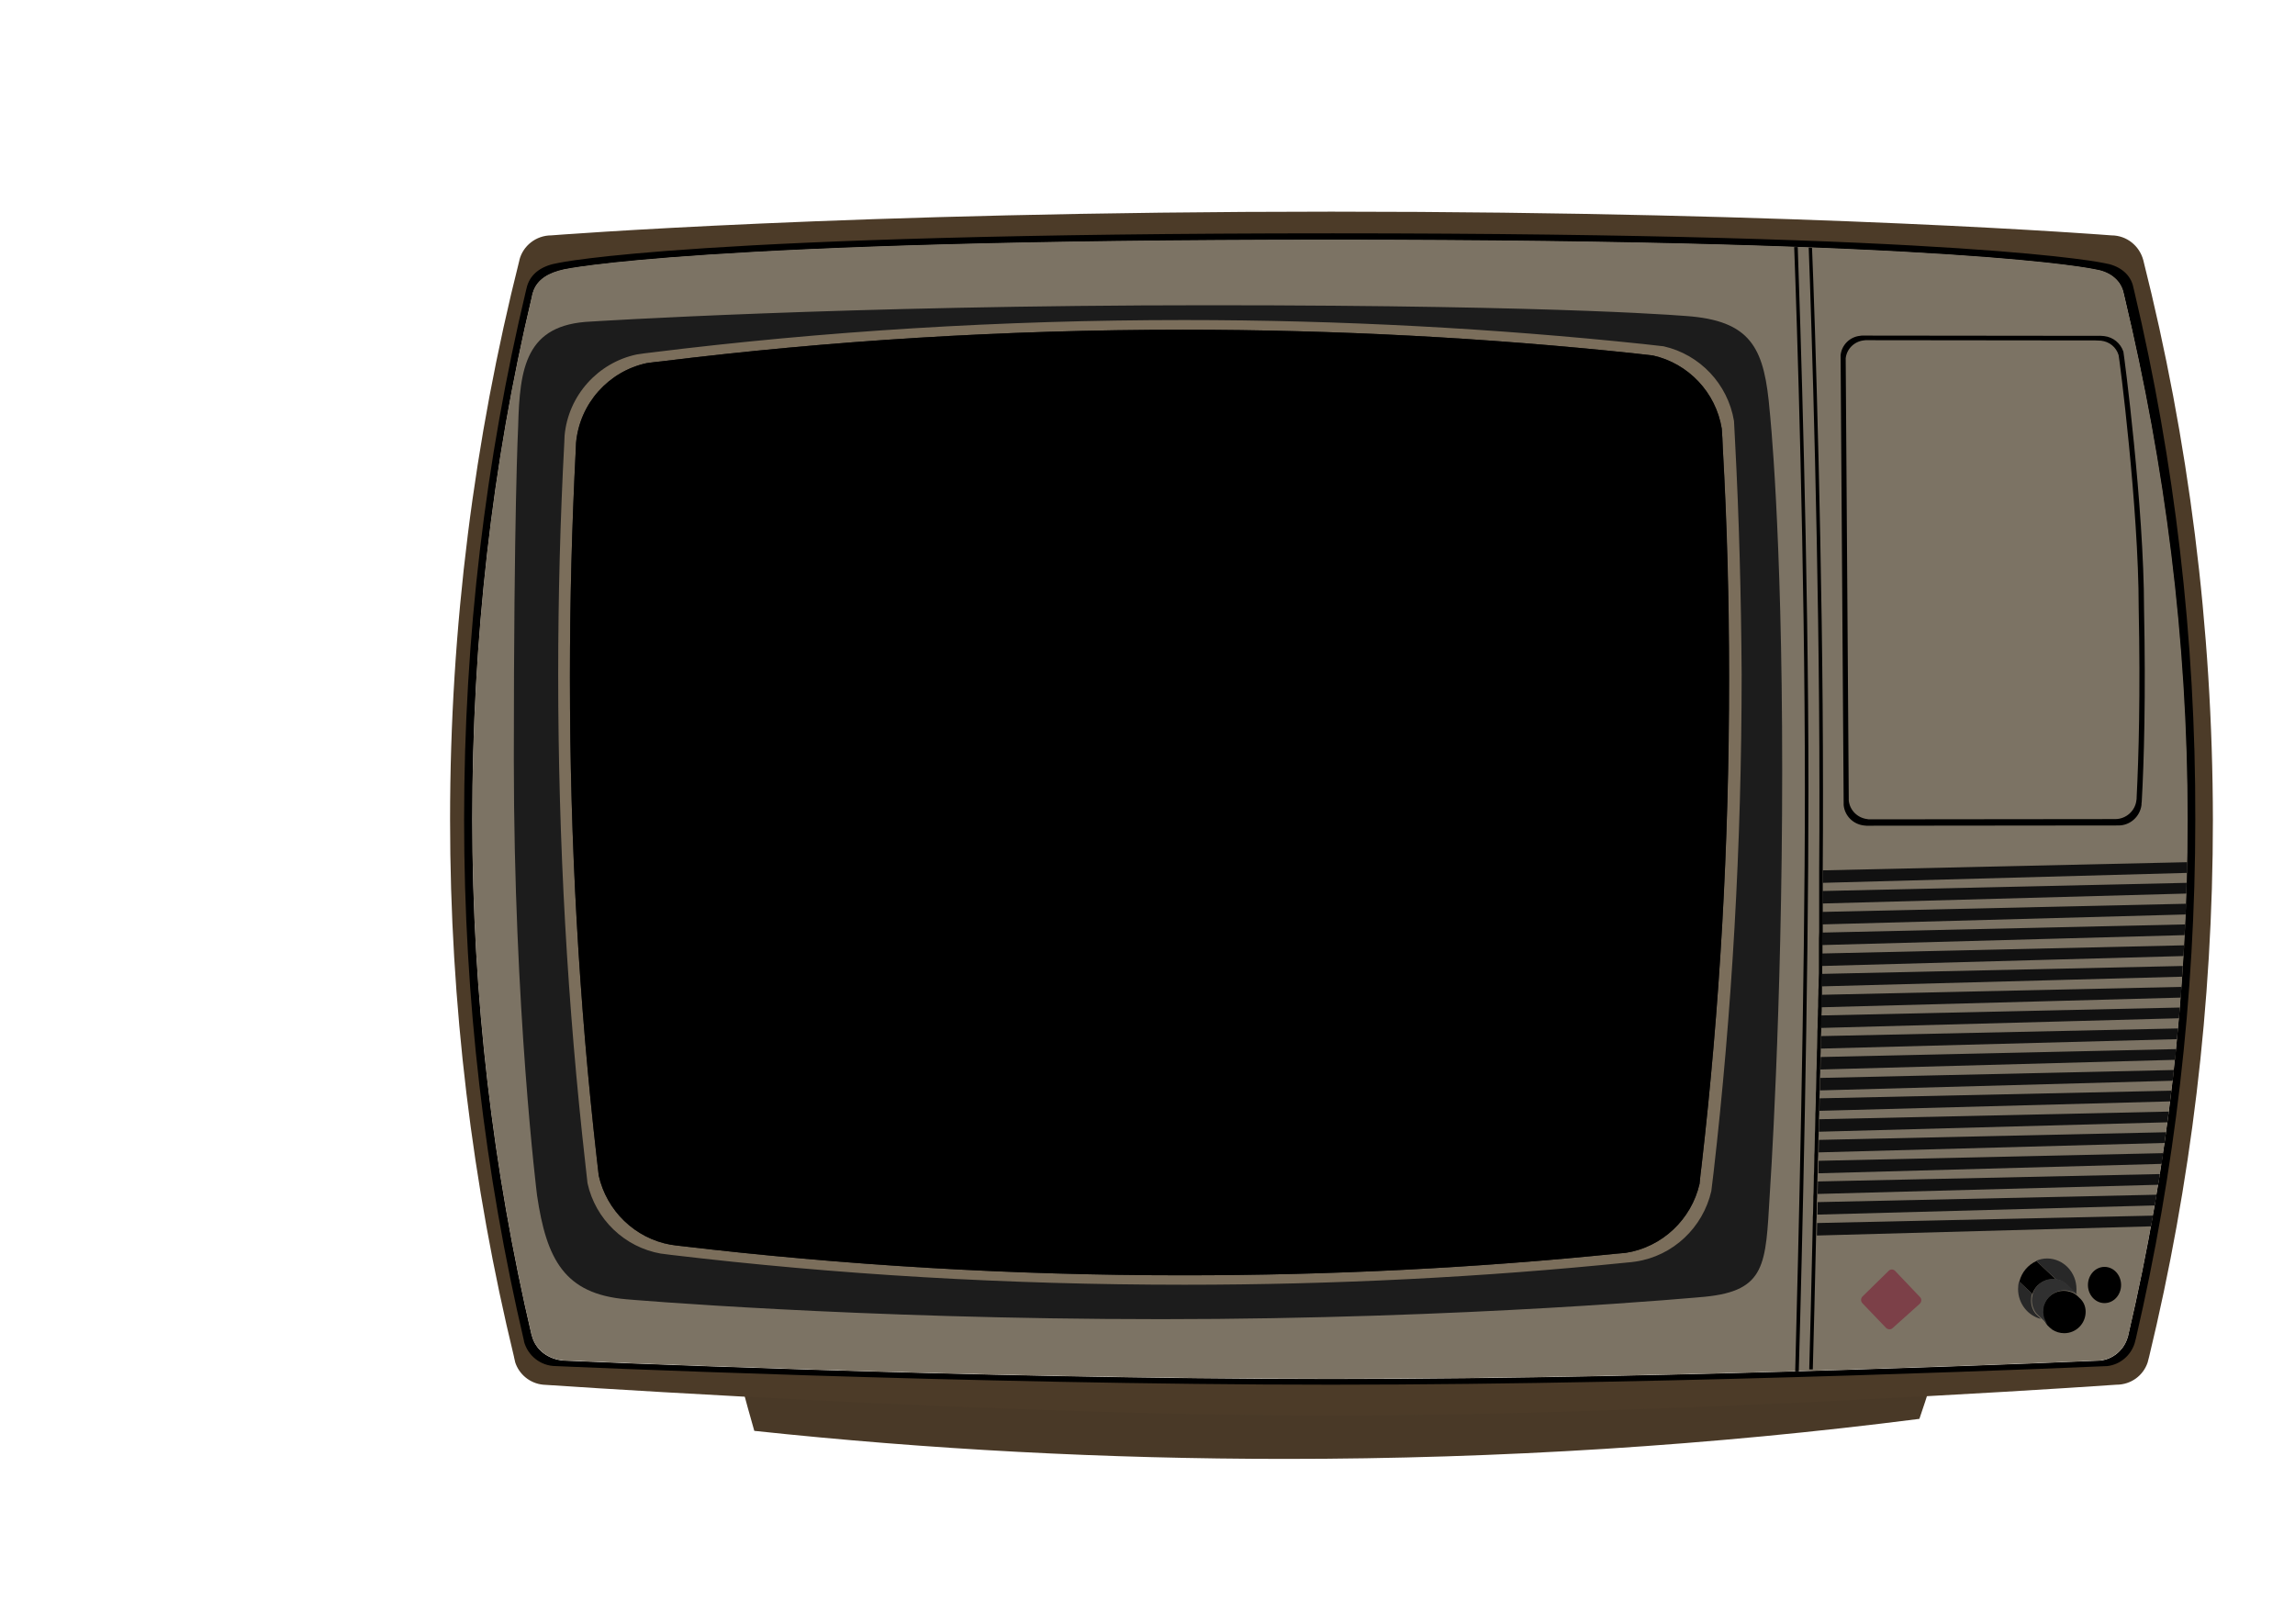 <?xml version="1.0" encoding="utf-8"?>
<!-- Generator: Adobe Illustrator 22.0.0, SVG Export Plug-In . SVG Version: 6.00 Build 0)  -->
<svg version="1.1" id="图层_1" xmlns="http://www.w3.org/2000/svg" xmlns:xlink="http://www.w3.org/1999/xlink" x="0px" y="0px"
	 viewBox="0 0 900 637" style="enable-background:new 0 0 900 637;" xml:space="preserve">
<style type="text/css">
	.st0{fill:#493927;}
	.st1{fill:#4C3B28;}
	.st2{fill:#7C7364;}
	.st3{fill:none;stroke:#000000;stroke-miterlimit:10;}
	.st4{fill:#111111;}
	.st5{fill:#1C1C1C;}
	.st6{fill:#7B6E5B;}
	.st7{fill:#7C4048;}
	.st8{fill:#282828;}
	.st9{fill:#303030;}
</style>
<g>
	<g>
		<path class="st0" d="M757.1,543c-1.4,4.5-2.9,9-4.4,13.4c-81.4,10.4-164.4,15.7-248.6,15.7c-70.4,0-139.9-3.7-208.3-11
			c-1.7-6-3.4-12-5-18.1L757.1,543L757.1,543z"/>
		<path class="st1" d="M840.5,102C840.5,101.9,840.5,101.9,840.5,102c-1.5-5.6-6.5-9.7-12.5-9.7c0,0-117.7-9.3-305.9-9.3
			s-305.9,9.3-305.9,9.3c-6,0-11.1,4.1-12.5,9.6v0.1c-17.7,70.2-27.2,143.7-27.2,219.4c0,72.6,8.7,143.2,25.1,210.8v0.1
			c0.1,0.6,0.3,1.1,0.4,1.7c0,0,0,0,0,0.1c1.5,4.8,5.8,8.4,11,8.9c0,0,32,2.2,79,4.7c63.5,3.4,154.3,7.4,230.1,7.4
			c77.6,0,170.3-4.2,233.6-7.6c44.4-2.4,74.3-4.5,74.3-4.5c5.7,0,10.5-3.6,12.2-8.7l0,0c0.2-0.7,0.4-1.5,0.6-2.3l0,0
			c16.3-67.5,25-138,25-210.5C867.7,245.7,858.2,172.2,840.5,102z M834.8,522.9c-0.1,0.7-0.3,1.3-0.5,1.9c-1.5,4.7-5.6,8.2-10.6,8.8
			c0,0-162.5,7.2-301.7,7.2s-301-7.2-301-7.2c-6-0.5-10.9-4.1-12.4-9.6c0-0.1,0-0.2-0.1-0.2c-15.2-65-23.3-132.8-23.3-202.5
			c0-70.8,7.7-139,23.4-205c0.1-0.5,0.2-1.1,0.4-1.6l0,0c1.6-5.2,6.3-7.7,12.2-9c0,0,52.5-11.6,300.7-11.6s299.7,11.6,299.7,11.6
			c5.3,0.8,9.6,3.7,11,8.5c0.2,0.8,0.4,1.7,0.6,2.5c15.6,65.8,24.5,133.9,24.5,204.5C857.9,390.7,849.9,458.1,834.8,522.9
			L834.8,522.9z"/>
		<path d="M837,114.3c-0.2-0.8-0.4-1.7-0.6-2.5c-1.4-4.9-5.9-7.8-11.1-8.6c0,0-52-11.7-302.6-11.7C272,91.5,219,103.1,219,103.1
			c-6.1,1-10.7,3.8-12.3,9.1l0,0c-0.1,0.5-0.3,1.1-0.4,1.6C190.4,180.4,182,249.9,182,321.4c0,70.4,8.1,138.8,23.5,204.5v0.2
			c1.5,5.5,6.5,9.6,12.5,9.6c0,0,163.4,7.3,303.9,7.3s304.5-7.3,304.5-7.3c5.1-0.6,9.2-4.2,10.7-8.9c0.2-0.6,0.3-1.3,0.5-1.9l0,0
			c15.2-65.4,23.3-133.5,23.3-203.5C861.1,250.1,852.7,180.7,837,114.3z M834.8,522.9L834.8,522.9c-0.1,0.7-0.3,1.3-0.5,1.9
			c-1.5,4.7-5.6,8.2-10.6,8.8c0,0-162.5,7.2-301.7,7.2s-301-7.2-301-7.2c-6-0.5-10.9-4.1-12.4-9.6c0-0.1,0-0.2-0.1-0.2
			c-15.2-65-23.3-132.8-23.3-202.5c0-70.8,7.7-139,23.4-205c0.1-0.5,0.2-1.1,0.4-1.6l0,0c1.6-5.2,6.3-7.7,12.2-9
			c0,0,52.5-11.6,300.7-11.6s299.7,11.6,299.7,11.6c5.3,0.8,9.6,3.7,11,8.5c0.2,0.8,0.4,1.7,0.6,2.5
			c15.6,65.8,24.5,133.9,24.5,204.5C857.9,390.7,849.9,458.1,834.8,522.9z"/>
		<path class="st2" d="M857.9,321.3c0,69.3-8,136.8-23.1,201.5l0,0c-0.1,0.7-0.3,1.3-0.5,1.9c-1.5,4.7-5.6,8.2-10.6,8.8
			c0,0-162.5,7.2-301.7,7.2s-301-7.2-301-7.2c-6-0.5-10.9-4.1-12.4-9.6c0-0.1,0-0.2-0.1-0.2c-15.2-65-23.3-132.8-23.3-202.5
			c0-70.8,7.7-139,23.4-205c0.1-0.5,0.2-1.1,0.4-1.6l0,0c1.6-5.2,6.3-7.7,12.2-9c0,0,52.5-11.6,300.7-11.6s299.7,11.6,299.7,11.6
			c5.3,0.8,9.6,3.7,11,8.5c0.2,0.8,0.4,1.7,0.6,2.5C849,182.6,857.9,250.7,857.9,321.3z"/>
	</g>
	<g>
		<path d="M709.2,309.7c0,77.8-2.5,182.4-3.8,228.1c-0.5,0-0.9,0-1.4,0c1.2-45.8,3.8-150.3,3.8-228.2c0-88.1-3.2-186.7-4.2-212.7
			c0.5,0,0.9,0,1.4,0C705.9,123.1,709.2,221.6,709.2,309.7z"/>
		<path d="M714.9,309.8c0,10.1,0,20.6-0.1,31.4c0,1.6,0,3.3,0,4.9c0,1.1,0,2.2,0,3.2c0,1.6,0,3.3,0,4.9c0,1.1,0,2.2,0,3.2
			c0,1.6,0,3.3,0,4.9c0,1.1,0,2.2,0,3.2c0,1.6,0,3.3-0.1,4.9c0,1.1,0,2.2,0,3.2c0,1.6,0,3.3-0.1,4.9c0,1.1,0,2.2,0,3.2
			c0,1.6,0,3.3-0.1,4.9c0,1.1,0,2.2,0,3.2c0,1.6,0,3.3-0.1,4.9c0,1.1,0,2.2-0.1,3.2c0,1.6,0,3.3-0.1,4.9c0,1.1,0,2.2-0.1,3.2
			c0,1.6-0.1,3.3-0.1,4.9c0,1.1,0,2.2-0.1,3.2c0,1.6-0.1,3.3-0.1,4.9c0,1.1,0,2.2-0.1,3.2c0,1.6-0.1,3.3-0.1,4.9
			c0,1.1,0,2.2-0.1,3.2c0,1.6-0.1,3.3-0.1,4.9c0,1.1,0,2.2-0.1,3.2c0,1.6-0.1,3.3-0.1,4.9c0,1.1,0,2.2-0.1,3.2
			c0,1.6-0.1,3.3-0.1,4.9c0,1.1,0,2.2-0.1,3.2c0,1.6-0.1,3.3-0.1,4.9c0,1.1-0.1,2.2-0.1,3.2c0,1.6-0.1,3.3-0.1,4.9
			c0,1.1,0,2.2-0.1,3.2c0,1.6-0.1,3.3-0.1,4.9c0,1.1,0,2.2-0.1,3.2c0,1.7-0.1,3.3-0.1,4.9c-0.5,21.3-0.9,39.7-1.3,53.2
			c-0.5,0-0.9,0-1.4,0c0.4-13.4,0.8-31.8,1.3-53.2c0-1.6,0.1-3.3,0.1-4.9c0-1.1,0-2.1,0.1-3.2c0-1.6,0.1-3.3,0.1-4.9
			c0-1.1,0-2.1,0.1-3.2c0-1.6,0.1-3.3,0.1-4.9c0-1.1,0-2.1,0.1-3.2c0-1.6,0.1-3.3,0.1-4.9c0-1.1,0-2.1,0.1-3.2
			c0-1.6,0.1-3.3,0.1-4.9c0-1.1,0-2.1,0.1-3.2c0-1.6,0.1-3.3,0.1-4.9c0-1.1,0-2.1,0.1-3.2c0-1.3,0.1-2.6,0.1-3.9c0-0.3,0-0.6,0-1
			c0-1.1,0-2.1,0.1-3.2c0-1.6,0.1-3.3,0.1-4.9c0-1.1,0-2.2,0.1-3.2c0-1.6,0.1-3.3,0.1-4.9c0-1.1,0-2.1,0.1-3.2
			c0-1.6,0.1-3.3,0.1-4.9c0-1.1,0-2.2,0.1-3.2c0-1.6,0-3.3,0.1-4.9c0-1.1,0-2.1,0.1-3.2c0-1.6,0-3.3,0.1-4.9c0-1.1,0-2.1,0.1-3.2
			c0-1.6,0-3.3,0.1-4.9c0-1.1,0-2.2,0-3.2s0-2,0-3c0-0.6,0-1.3,0-1.9c0-1.1,0-2.2,0-3.2c0-1.6,0-3.3,0.1-4.9c0-1.1,0-2.2,0-3.2
			c0-1.6,0-3.3,0-4.9c0-1.1,0-2.2,0-3.2c0-1.6,0-3.3,0-4.9c0-1.1,0-2.2,0-3.2c0-0.8,0-1.6,0-2.5c0-0.8,0-1.6,0-2.4
			c0.1-10.8,0.1-21.4,0.1-31.6c0-87.9-3.2-186.2-4.2-212.5c0.5,0,0.9,0,1.3,0.1C711.7,123.4,714.9,221.9,714.9,309.8z"/>
		<path d="M840.8,238.7c0-39.9-7.9-100-8.1-100.8c-1.1-3.3-4-5.7-7.5-6.1c-0.4,0-1.8-0.2-2.2-0.1c0,0-92.2-0.1-92.6-0.1
			c-0.3,0-0.7,0-1,0.1c-4,0.4-7.2,3.6-7.6,7.6c0,0,1.2,175.2,1.2,175.5s0,0.6,0,0.9c0.4,4.2,3.7,7.5,7.9,8c0.3,0,0.7,0.1,1,0.1
			s98.9-0.1,98.9-0.1c4.6,0,8.4-3.5,9-8c0-0.4,0-0.9,0.1-1.3C840.8,298.3,841.5,273.3,840.8,238.7z M838.4,312.6
			c0,0.4,0,0.9-0.1,1.3c-0.5,4.4-4.3,7.8-8.8,7.8c0,0-96,0.1-96.3,0.1s-0.7,0-1-0.1c-4.1-0.5-7.3-3.7-7.7-7.8c0-0.3,0-0.6,0-0.9
			c0-0.2-1.2-172.5-1.2-172.5c0.4-3.9,3.5-7,7.4-7.5c0.3,0,0.6-0.1,0.9-0.1s90.2,0.1,90.2,0.1c0.3,0,1.8,0.1,2.2,0.1
			c3.5,0.4,6.3,2.7,7.3,6c0.3,0.9,7.9,59.9,7.9,99.2C839.9,272.3,839.2,296.8,838.4,312.6z"/>
		<path class="st3" d="M838.4,312.6c0,0.4,0,0.9-0.1,1.3c-0.5,4.4-4.3,7.8-8.8,7.8c0,0-96,0.1-96.3,0.1s-0.7,0-1-0.1
			c-4.1-0.5-7.3-3.7-7.7-7.8c0-0.3,0-0.6,0-0.9c0-0.2-1.2-172.5-1.2-172.5c0.4-3.9,3.5-7,7.4-7.5c0.3,0,0.6-0.1,0.9-0.1
			s90.2,0.1,90.2,0.1c0.3,0,1.8,0.1,2.2,0.1c3.5,0.4,6.3,2.7,7.3,6c0.3,0.9,7.9,59.9,7.9,99.2C839.9,272.3,839.2,296.8,838.4,312.6z
			"/>
		<g>
			<path class="st4" d="M857.7,338.1c0,1.4,0,2.8-0.1,4.2l-142.8,3.9c0-1.6,0-3.3,0-4.9L857.7,338.1z"/>
			<path class="st4" d="M857.5,346.2c0,1.4-0.1,2.8-0.1,4.2l-142.7,3.9c0-1.6,0-3.3,0-4.9L857.5,346.2z"/>
			<path class="st4" d="M857.3,354.4c-0.1,1.4-0.1,2.8-0.2,4.2l-142.5,3.9c0-1.6,0-3.3,0-4.9L857.3,354.4z"/>
			<path class="st4" d="M856.9,362.5c-0.1,1.4-0.1,2.8-0.2,4.2l-142.2,3.9c0-1.6,0-3.3,0.1-4.9L856.9,362.5z"/>
			<path class="st4" d="M856.5,370.7c-0.1,1.4-0.1,2.8-0.2,4.2l-141.8,3.9c0-1.6,0-3.3,0.1-4.9L856.5,370.7z"/>
			<path class="st4" d="M856,378.8c-0.1,1.4-0.2,2.8-0.3,4.2l-141.4,3.8c0-1.6,0-3.3,0.1-4.9L856,378.8z"/>
			<path class="st4" d="M855.5,387c-0.1,1.4-0.2,2.8-0.3,4.2l-141,3.8c0-1.6,0-3.3,0.1-4.9L855.5,387z"/>
			<path class="st4" d="M854.8,395.1c-0.1,1.4-0.2,2.8-0.3,4.2l-140.4,3.8c0-1.6,0-3.3,0.1-4.9L854.8,395.1z"/>
			<path class="st4" d="M854.1,403.3c-0.1,1.4-0.3,2.8-0.4,4.2L714,411.2c0-1.6,0.1-3.3,0.1-4.9L854.1,403.3z"/>
			<path class="st4" d="M853.4,411.4c-0.1,1.4-0.3,2.8-0.4,4.2l-139.1,3.8c0-1.6,0.1-3.3,0.1-4.9L853.4,411.4z"/>
			<path class="st4" d="M852.5,419.6c-0.1,1.4-0.3,2.8-0.5,4.2l-138.3,3.8c0-1.6,0.1-3.3,0.1-4.9L852.5,419.6z"/>
			<path class="st4" d="M851.5,427.7c-0.2,1.4-0.3,2.8-0.5,4.2l-137.5,3.7c0-1.6,0.1-3.3,0.1-4.9L851.5,427.7z"/>
			<path class="st4" d="M850.5,435.9c-0.2,1.4-0.4,2.8-0.6,4.2l-136.6,3.7c0-1.6,0.1-3.3,0.1-4.9L850.5,435.9z"/>
			<path class="st4" d="M849.4,444c-0.2,1.4-0.4,2.8-0.6,4.2l-135.6,3.7c0-1.6,0.1-3.3,0.1-4.9L849.4,444z"/>
			<path class="st4" d="M848.3,452.2c-0.2,1.4-0.4,2.8-0.6,4.2l-134.6,3.7c0-1.6,0.1-3.3,0.1-4.9L848.3,452.2z"/>
			<path class="st4" d="M847,460.4c-0.2,1.4-0.4,2.8-0.7,4.2l-133.5,3.6c0-1.6,0.1-3.3,0.1-4.9L847,460.4z"/>
			<path class="st4" d="M845.7,468.5c-0.2,1.4-0.5,2.8-0.7,4.2l-132.3,3.6c0-1.6,0.1-3.3,0.1-4.9L845.7,468.5z"/>
			<path class="st4" d="M844.3,476.7c-0.2,1.4-0.5,2.8-0.8,4.2l-131,3.6c0-1.6,0.1-3.3,0.1-4.9L844.3,476.7z"/>
		</g>
		<path class="st5" d="M668.7,508.5c0,0-93.6,8.8-213.3,8.8s-209.8-7.8-209.8-7.8c-24.3-2.1-31.3-15.7-35-40.8
			c0,0-9.1-72.9-9.1-170.8s1.7-130.7,1.7-130.7c0.6-23.1,3-40,28.5-41.1c0,0,99.3-6.4,242.3-6.4s189.4,4.4,189.4,4.4
			c24.1,2.3,28.6,13.6,30.6,37.1c0,0,4.9,45.6,4.9,140.9S694,468.8,694,468.8C692.4,495.8,692.6,506.1,668.7,508.5z"/>
	</g>
	<g>
		<path class="st6" d="M680.4,172.8L680.4,172.8c-0.1-2.6-0.3-5.1-0.4-7.7c-2.4-14.5-13.4-26.1-27.6-29.3c-2.7-0.3-5.4-0.6-8-0.9
			c-58.1-6.1-118.4-9.4-180-9.4c-71.9,0-141.8,4.4-208.7,12.7c-2,0.2-4,0.5-6,0.8c-15.2,3.2-26.9,16.1-28.3,31.9
			c0,0.8-0.1,1.7-0.1,2.5c-1.6,30-2.4,60.4-2.4,91.2c0,66,3.7,130.3,10.7,192.2c0.3,2.4,0.5,4.8,0.8,7.2
			c3.1,14.1,14.5,25.1,28.8,27.6c0,0,0,0,0.1,0c1.3,0.2,2.6,0.3,3.9,0.5c64.7,7.7,132,11.7,201.3,11.7c59.3,0,117.4-3,173.5-8.7
			c1.2-0.1,2.3-0.2,3.5-0.4l0,0c14.6-2.2,26.3-13.3,29.6-27.6c0.3-2.5,0.6-4.9,0.9-7.4c7.2-62.8,11-128.2,11-195.3
			C682.8,233.7,682,203,680.4,172.8z M667.3,457c-0.3,2.4-0.6,4.8-0.8,7.2c-3.2,14-14.7,24.9-29,27.1l0,0c-1.1,0.1-2.3,0.2-3.4,0.3
			c-55,5.6-111.8,8.5-170,8.5c-67.8,0-133.8-4-197.2-11.5c-1.3-0.1-2.5-0.3-3.8-0.5H263c-14-2.5-25.1-13.3-28.2-27.1
			c-0.3-2.3-0.5-4.7-0.8-7c-6.9-60.7-10.5-123.7-10.5-188.4c0-30.2,0.8-60,2.3-89.4c0-0.8,0.1-1.7,0.1-2.5
			c1.4-15.5,12.8-28.1,27.7-31.3c1.9-0.3,3.9-0.5,5.8-0.7c65.6-8.1,134.1-12.4,204.5-12.4c60.4,0,119.4,3.2,176.4,9.2
			c2.6,0.3,5.3,0.6,7.9,0.9c13.9,3.1,24.7,14.5,27,28.7c0.2,2.5,0.3,5,0.4,7.5l0,0c1.6,29.6,2.4,59.6,2.4,90
			C678.1,331.4,674.4,395.4,667.3,457z"/>
		<path d="M678.1,265.7c0,65.7-3.7,129.7-10.8,191.3c-0.3,2.4-0.6,4.8-0.8,7.2c-3.2,14-14.7,24.9-29,27.1l0,0
			c-1.1,0.1-2.3,0.2-3.4,0.3c-55,5.6-111.8,8.5-170,8.5c-67.8,0-133.8-4-197.2-11.5c-1.3-0.1-2.5-0.3-3.8-0.5H263
			c-14-2.5-25.1-13.3-28.2-27.1c-0.3-2.3-0.5-4.7-0.8-7c-6.9-60.7-10.5-123.7-10.5-188.4c0-30.2,0.8-60,2.3-89.4
			c0-0.8,0.1-1.7,0.1-2.5c1.4-15.5,12.8-28.1,27.7-31.3c1.9-0.3,3.9-0.5,5.8-0.7c65.6-8.1,134.1-12.4,204.5-12.4
			c60.4,0,119.4,3.2,176.4,9.2c2.6,0.3,5.3,0.6,7.9,0.9c13.9,3.1,24.7,14.5,27,28.7c0.2,2.5,0.3,5,0.4,7.5l0,0
			C677.3,205.3,678.1,235.3,678.1,265.7z"/>
	</g>
	<path class="st7" d="M740.6,498.4l-10.2,10c-0.7,0.7-0.8,1.9,0,2.7l9.2,9.6c0.7,0.7,1.9,0.8,2.6,0.1l10.6-9.5
		c0.8-0.7,0.9-2,0.1-2.7l-9.6-10.1C742.6,497.6,741.3,497.6,740.6,498.4z"/>
	<ellipse cx="825.3" cy="503.9" rx="6.5" ry="7.1"/>
	<g>
		<path d="M806.3,501.8c-0.5-0.1-0.9-0.1-1.4-0.1c-3.7,0-6.8,2.4-7.9,5.7l-5.1-4.8l0,0c0.9-3.7,3.4-6.6,6.7-8.1L806.3,501.8z"/>
		<path d="M817.9,514.4c0,4.6-3.7,8.4-8.4,8.4c-1.7,0-3.3-0.5-4.7-1.4c-0.7-0.5-1.3-1.1-1.9-1.7c-0.4-0.5-0.8-1.1-1.1-1.7
			c-0.1-0.1-0.1-0.3-0.2-0.4c-0.4-0.9-0.6-2-0.6-3c0-0.9,0.2-1.8,0.4-2.7c1.1-3.3,4.2-5.7,7.9-5.7c1,0,2,0.2,2.9,0.5
			c0.6,0.2,1.2,0.5,1.7,0.9c0.1,0.1,0.2,0.2,0.3,0.2l0,0c0.5,0.4,0.9,0.8,1.3,1.2C817.1,510.4,817.9,512.3,817.9,514.4z"/>
		<path class="st8" d="M800.4,517.2c-5.1-1.2-9-6-9-11.7c0-1,0.1-2,0.4-3l5.1,4.8c-0.3,0.8-0.4,1.7-0.4,2.7c0,2,0.7,3.9,1.9,5.3l0,0
			l1.6,1.5L800.4,517.2z"/>
		<path class="st8" d="M814.3,505.5c0,0.6,0,1.2-0.1,1.8l-2.9-2.7l0,0l-1.6-1.5c-1-0.7-2.1-1.2-3.4-1.4l0,0l-7.8-7.3
			c1.4-0.6,2.8-0.9,4.4-0.9C809.2,493.6,814.3,498.9,814.3,505.5z"/>
		<path class="st9" d="M814.5,507.6c-0.1-0.1-0.2-0.2-0.3-0.2c-0.5-0.4-1.1-0.7-1.7-0.9c-0.9-0.3-1.9-0.5-2.9-0.5
			c-3.7,0-6.8,2.4-7.9,5.7c-0.3,0.8-0.4,1.7-0.4,2.7c0,1.1,0.2,2.1,0.6,3c0.1,0.1,0.1,0.3,0.2,0.4c0.3,0.6,0.6,1.2,1.1,1.7l-2.5-2.4
			l-0.4-0.4l-1.6-1.5l0,0c-1.2-1.4-1.9-3.3-1.9-5.3c0-0.9,0.2-1.8,0.4-2.7c1.1-3.3,4.2-5.7,7.9-5.7c0.5,0,1,0,1.4,0.1l0,0
			c1.2,0.2,2.4,0.7,3.4,1.4l1.6,1.5l0,0l2.9,2.7L814.5,507.6z"/>
	</g>
</g>
</svg>
